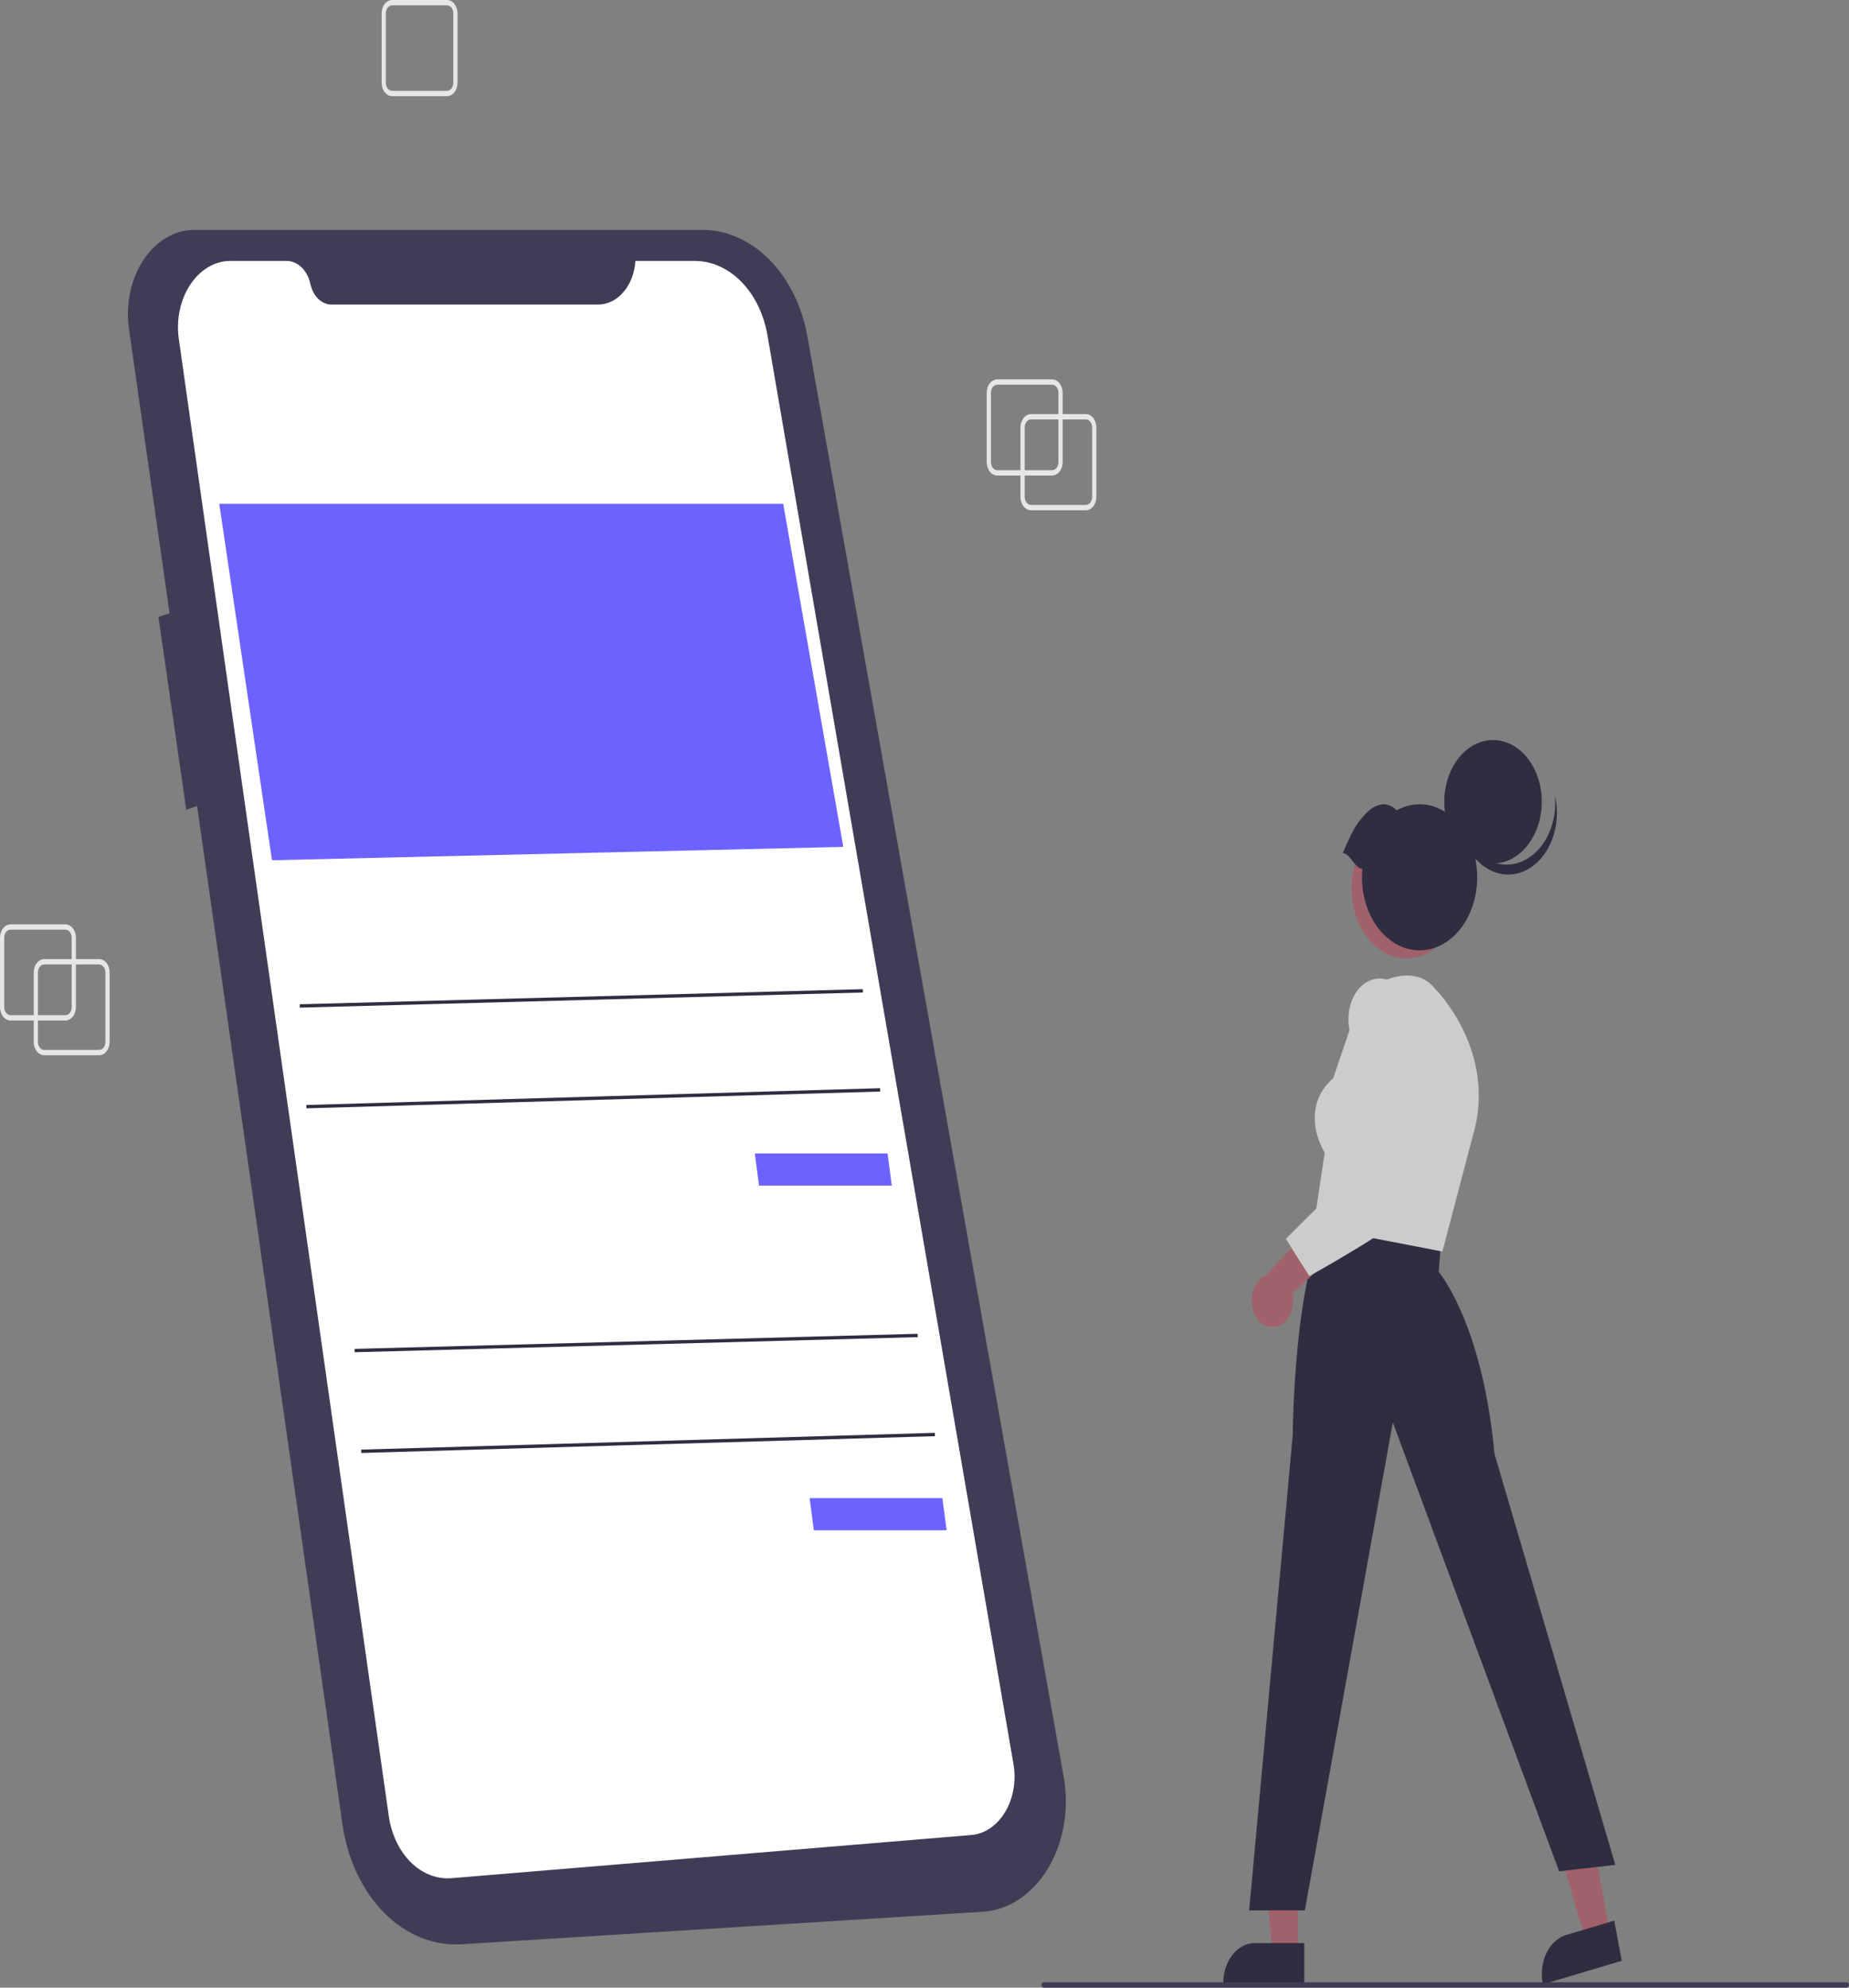 <svg width="360" height="387" viewBox="0 0 360 387" fill="none" xmlns="http://www.w3.org/2000/svg">
<rect x="0" y="0" width="360" height="387" fill="#808080" stroke="none"/>
<g clip-path="url(#clip0_50_3)">
<path d="M211.409 99.351H200.736C200.192 99.35 199.67 99.076 199.285 98.588C198.901 98.101 198.684 97.439 198.684 96.75V83.226C198.684 82.536 198.901 81.875 199.285 81.388C199.67 80.9 200.192 80.626 200.736 80.625H211.409C211.953 80.626 212.475 80.9 212.86 81.388C213.245 81.875 213.461 82.536 213.462 83.226V96.75C213.461 97.439 213.245 98.101 212.86 98.588C212.475 99.076 211.953 99.35 211.409 99.351ZM200.736 81.665C200.41 81.666 200.097 81.83 199.866 82.123C199.635 82.415 199.505 82.812 199.505 83.226V96.75C199.505 97.164 199.635 97.56 199.866 97.853C200.097 98.145 200.41 98.31 200.736 98.311H211.409C211.736 98.31 212.049 98.145 212.28 97.853C212.51 97.56 212.64 97.164 212.641 96.75V83.226C212.64 82.812 212.51 82.415 212.28 82.123C212.049 81.83 211.736 81.666 211.409 81.665H200.736Z" fill="#E6E6E6"/>
<path d="M87.027 18.726H76.354C75.809 18.725 75.288 18.451 74.903 17.963C74.518 17.476 74.302 16.814 74.301 16.125V2.601C74.302 1.911 74.518 1.25 74.903 0.763C75.288 0.275 75.809 0.001 76.354 0H87.027C87.571 0.001 88.093 0.275 88.477 0.763C88.862 1.25 89.079 1.911 89.079 2.601V16.125C89.079 16.814 88.862 17.476 88.477 17.963C88.093 18.451 87.571 18.725 87.027 18.726ZM76.354 1.04C76.027 1.041 75.714 1.205 75.483 1.498C75.252 1.79 75.123 2.187 75.122 2.601V16.125C75.123 16.539 75.252 16.935 75.483 17.228C75.714 17.52 76.027 17.685 76.354 17.686H87.027C87.353 17.685 87.666 17.52 87.897 17.228C88.128 16.935 88.258 16.539 88.258 16.125V2.601C88.258 2.187 88.128 1.79 87.897 1.498C87.666 1.205 87.353 1.041 87.027 1.04H76.354Z" fill="#E6E6E6"/>
<path d="M204.841 92.589H194.168C193.624 92.588 193.102 92.314 192.717 91.826C192.333 91.338 192.116 90.677 192.115 89.988V76.464C192.116 75.774 192.333 75.113 192.717 74.626C193.102 74.138 193.624 73.864 194.168 73.863H204.841C205.385 73.864 205.907 74.138 206.292 74.626C206.677 75.113 206.893 75.774 206.894 76.464V89.988C206.893 90.677 206.677 91.338 206.292 91.826C205.907 92.314 205.385 92.588 204.841 92.589ZM194.168 74.903C193.841 74.904 193.528 75.068 193.298 75.361C193.067 75.653 192.937 76.05 192.936 76.464V89.988C192.937 90.402 193.067 90.798 193.298 91.091C193.528 91.383 193.841 91.548 194.168 91.548H204.841C205.168 91.548 205.481 91.383 205.711 91.091C205.942 90.798 206.072 90.402 206.073 89.988V76.464C206.072 76.05 205.942 75.653 205.711 75.361C205.481 75.068 205.168 74.904 204.841 74.903H194.168Z" fill="#E6E6E6"/>
<path d="M19.294 205.464H8.621C8.076 205.463 7.555 205.189 7.17 204.701C6.785 204.214 6.569 203.552 6.568 202.863V189.339C6.569 188.649 6.785 187.988 7.17 187.501C7.555 187.013 8.076 186.739 8.621 186.738H19.294C19.838 186.739 20.36 187.013 20.744 187.501C21.129 187.988 21.346 188.649 21.346 189.339V202.863C21.346 203.552 21.129 204.214 20.744 204.701C20.36 205.189 19.838 205.463 19.294 205.464ZM8.621 187.778C8.294 187.779 7.981 187.943 7.75 188.236C7.519 188.528 7.389 188.925 7.389 189.339V202.863C7.389 203.277 7.519 203.673 7.75 203.966C7.981 204.258 8.294 204.423 8.621 204.423H19.294C19.62 204.423 19.933 204.258 20.164 203.966C20.395 203.673 20.525 203.277 20.525 202.863V189.339C20.525 188.925 20.395 188.528 20.164 188.236C19.933 187.943 19.62 187.779 19.294 187.778H8.621Z" fill="#E6E6E6"/>
<path d="M12.726 198.702H2.053C1.508 198.701 0.987 198.427 0.602 197.939C0.217 197.451 0.001 196.79 0 196.101V182.577C0.001 181.887 0.217 181.226 0.602 180.738C0.987 180.251 1.508 179.977 2.053 179.976H12.726C13.27 179.977 13.791 180.251 14.176 180.738C14.561 181.226 14.777 181.887 14.778 182.577V196.101C14.777 196.79 14.561 197.451 14.176 197.939C13.791 198.427 13.27 198.701 12.726 198.702ZM2.053 181.016C1.726 181.017 1.413 181.181 1.182 181.474C0.951 181.766 0.821 182.163 0.821 182.577V196.101C0.821 196.515 0.951 196.911 1.182 197.204C1.413 197.496 1.726 197.661 2.053 197.661H12.726C13.052 197.661 13.365 197.496 13.596 197.204C13.827 196.911 13.957 196.515 13.957 196.101V182.577C13.957 182.163 13.827 181.766 13.596 181.474C13.365 181.181 13.052 181.017 12.726 181.016H2.053Z" fill="#E6E6E6"/>
<path d="M37.943 44.754H136.716C141.482 44.754 146.107 46.809 149.829 50.581C153.552 54.352 156.151 59.617 157.199 65.509L207.108 346.015C207.652 349.074 207.661 352.248 207.136 355.312C206.61 358.377 205.561 361.259 204.063 363.756C202.566 366.253 200.655 368.305 198.465 369.767C196.276 371.23 193.86 372.067 191.388 372.222L89.848 378.561C84.411 378.9 79.062 376.722 74.799 372.431C70.537 368.14 67.652 362.031 66.683 355.243L38.372 156.923L36.266 157.685L30.849 120.096L33.017 119.409L25.114 64.051C24.776 61.679 24.854 59.243 25.344 56.915C25.834 54.586 26.723 52.424 27.948 50.581C29.174 48.738 30.704 47.26 32.432 46.253C34.159 45.246 36.041 44.734 37.943 44.754Z" fill="#3F3D56"/>
<path d="M123.713 50.801H135.242C138.554 50.801 141.765 52.236 144.344 54.867C146.923 57.499 148.714 61.169 149.42 65.268L197.325 343.486C197.601 345.088 197.6 346.746 197.324 348.348C197.048 349.949 196.502 351.457 195.724 352.766C194.945 354.076 193.953 355.158 192.815 355.937C191.677 356.717 190.419 357.176 189.128 357.283L87.917 365.689C85.061 365.926 82.237 364.822 79.983 362.589C77.729 360.356 76.202 357.149 75.695 353.581L34.817 66.016C34.553 64.154 34.614 62.242 34.996 60.414C35.378 58.586 36.073 56.887 37.03 55.436C37.987 53.985 39.184 52.818 40.536 52.017C41.888 51.216 43.362 50.801 44.855 50.801H55.793C56.852 50.801 57.881 51.243 58.721 52.059C59.561 52.875 60.166 54.019 60.441 55.315C60.684 56.458 61.218 57.468 61.959 58.189C62.701 58.909 63.61 59.299 64.544 59.299H116.47C118.3 59.299 120.063 58.424 121.406 56.848C122.748 55.273 123.572 53.113 123.713 50.801Z" fill="white"/>
<path d="M42.692 98.106H152.492L164.189 164.891L52.955 167.492L42.692 98.106Z" fill="#6C63FF"/>
<path d="M146.96 224.582H172.81L173.631 230.852H147.781L146.96 224.582Z" fill="#6C63FF"/>
<path d="M167.992 192.593L58.361 195.535L58.372 196.188L168.003 193.247L167.992 192.593Z" fill="#2F2E41"/>
<path d="M171.345 211.878L59.651 215.146L59.663 215.8L171.357 212.532L171.345 211.878Z" fill="#2F2E41"/>
<path d="M157.633 291.682H183.483L184.304 297.953H158.454L157.633 291.682Z" fill="#6C63FF"/>
<path d="M178.665 259.694L69.034 262.635L69.045 263.289L178.676 260.347L178.665 259.694Z" fill="#2F2E41"/>
<path d="M182.018 278.979L70.324 282.247L70.336 282.901L182.03 279.632L182.018 278.979Z" fill="#2F2E41"/>
<path d="M252.689 380.346L247.798 380.345L245.471 356.44L252.69 356.441L252.689 380.346Z" fill="#A0616A"/>
<path d="M253.937 386.353L238.166 386.352V386.1C238.166 384.037 238.813 382.058 239.964 380.6C241.115 379.141 242.676 378.322 244.304 378.322L253.937 378.322L253.937 386.353Z" fill="#2F2E41"/>
<path d="M313.45 376.287L308.69 377.708L302.1 355.115L309.127 353.018L313.45 376.287Z" fill="#A0616A"/>
<path d="M315.752 381.773L300.4 386.353L300.355 386.107C299.982 384.099 300.253 381.986 301.11 380.231C301.966 378.477 303.338 377.226 304.923 376.753L314.299 373.955L315.752 381.773Z" fill="#2F2E41"/>
<path d="M251.69 279.517C251.699 278.271 251.99 248.872 258.35 237.755L258.444 237.591L280.608 241.466L280.113 247.636C281.087 248.838 288.756 258.991 290.97 283.035L314.495 363.096L303.558 364.356L271.184 276.959L254.052 371.959H243.21L251.69 279.517Z" fill="#2F2E41"/>
<path d="M255.754 238.84L257.92 224.427C257.496 223.735 255.617 220.413 256.035 216.519C256.308 213.978 257.505 211.75 259.594 209.895L265.209 193.291L265.285 193.235C265.663 192.953 274.604 186.401 279.479 192.583C279.601 192.702 291.602 204.774 286.783 221.059L280.833 243.679L255.754 238.84Z" fill="#CCCCCC"/>
<path d="M248.216 258.339C248.8 258.254 249.363 258.009 249.864 257.619C250.365 257.229 250.792 256.705 251.116 256.083C251.44 255.461 251.652 254.756 251.738 254.019C251.824 253.282 251.781 252.53 251.613 251.816L263.21 241.229L256.268 237.883L246.319 248.45C245.392 248.888 244.623 249.742 244.159 250.85C243.695 251.958 243.567 253.243 243.801 254.462C244.035 255.681 244.613 256.749 245.427 257.463C246.241 258.178 247.233 258.49 248.216 258.339Z" fill="#A0616A"/>
<path d="M250.347 241.212L268.052 223.536L262.789 200.749C262.541 199.67 262.471 198.538 262.583 197.423C262.695 196.308 262.987 195.234 263.441 194.269C263.861 193.359 264.427 192.57 265.102 191.952C265.777 191.335 266.546 190.903 267.36 190.685C270.391 189.872 273.142 192.022 275.536 197.077L275.554 197.123C275.95 198.35 285.174 227.241 278.131 233.419C271.242 239.463 255.266 248.261 255.106 248.349L254.918 248.452L250.347 241.212Z" fill="#CCCCCC"/>
<path d="M273.878 186.573C279.802 186.573 284.604 180.489 284.604 172.983C284.604 165.477 279.802 159.392 273.878 159.392C267.955 159.392 263.153 165.477 263.153 172.983C263.153 180.489 267.955 186.573 273.878 186.573Z" fill="#A0616A"/>
<path d="M290.693 168.131C295.933 168.131 300.182 162.748 300.182 156.108C300.182 149.468 295.933 144.085 290.693 144.085C285.453 144.085 281.205 149.468 281.205 156.108C281.205 162.748 285.453 168.131 290.693 168.131Z" fill="#2F2E41"/>
<path d="M298.878 166.064C297.649 167.189 296.227 167.924 294.728 168.209C293.23 168.495 291.699 168.321 290.264 167.703C288.83 167.085 287.533 166.04 286.482 164.657C285.431 163.273 284.657 161.591 284.225 159.751C284.388 161.4 284.82 162.988 285.493 164.415C286.165 165.842 287.064 167.077 288.132 168.042C289.2 169.006 290.415 169.68 291.699 170.02C292.982 170.36 294.308 170.359 295.592 170.017C296.875 169.675 298.089 169 299.156 168.033C300.224 167.067 301.121 165.831 301.792 164.403C302.464 162.975 302.894 161.386 303.056 159.737C303.218 158.087 303.109 156.413 302.734 154.82C302.947 156.96 302.701 159.134 302.022 161.112C301.344 163.09 300.257 164.801 298.878 166.064Z" fill="#2F2E41"/>
<path d="M261.432 166.077C263.088 162.32 263.722 160.75 265.858 158.465C267.746 156.444 270.07 155.85 271.943 157.765C274.16 156.552 276.627 156.276 278.976 156.981C281.326 157.685 283.434 159.331 284.987 161.674C286.54 164.017 287.455 166.932 287.597 169.987C287.738 173.041 287.098 176.072 285.771 178.629C284.445 181.186 282.503 183.132 280.234 184.179C277.965 185.226 275.49 185.318 273.177 184.441C270.863 183.564 268.835 181.764 267.393 179.31C265.951 176.855 265.172 173.877 265.172 170.817C265.174 170.28 265.2 169.743 265.249 169.21C263.62 168.92 263.06 166.367 261.432 166.077Z" fill="#2F2E41"/>
<path d="M359.589 387H203.188C203.079 387 202.974 386.945 202.897 386.848C202.82 386.75 202.777 386.618 202.777 386.48C202.777 386.342 202.82 386.21 202.897 386.112C202.974 386.015 203.079 385.96 203.188 385.96H359.589C359.698 385.96 359.803 386.015 359.88 386.112C359.957 386.21 360 386.342 360 386.48C360 386.618 359.957 386.75 359.88 386.848C359.803 386.945 359.698 387 359.589 387Z" fill="#3F3D56"/>
</g>
<defs>
<clipPath id="clip0_50_3">
<rect width="360" height="387" fill="white"/>
</clipPath>
</defs>
</svg>
